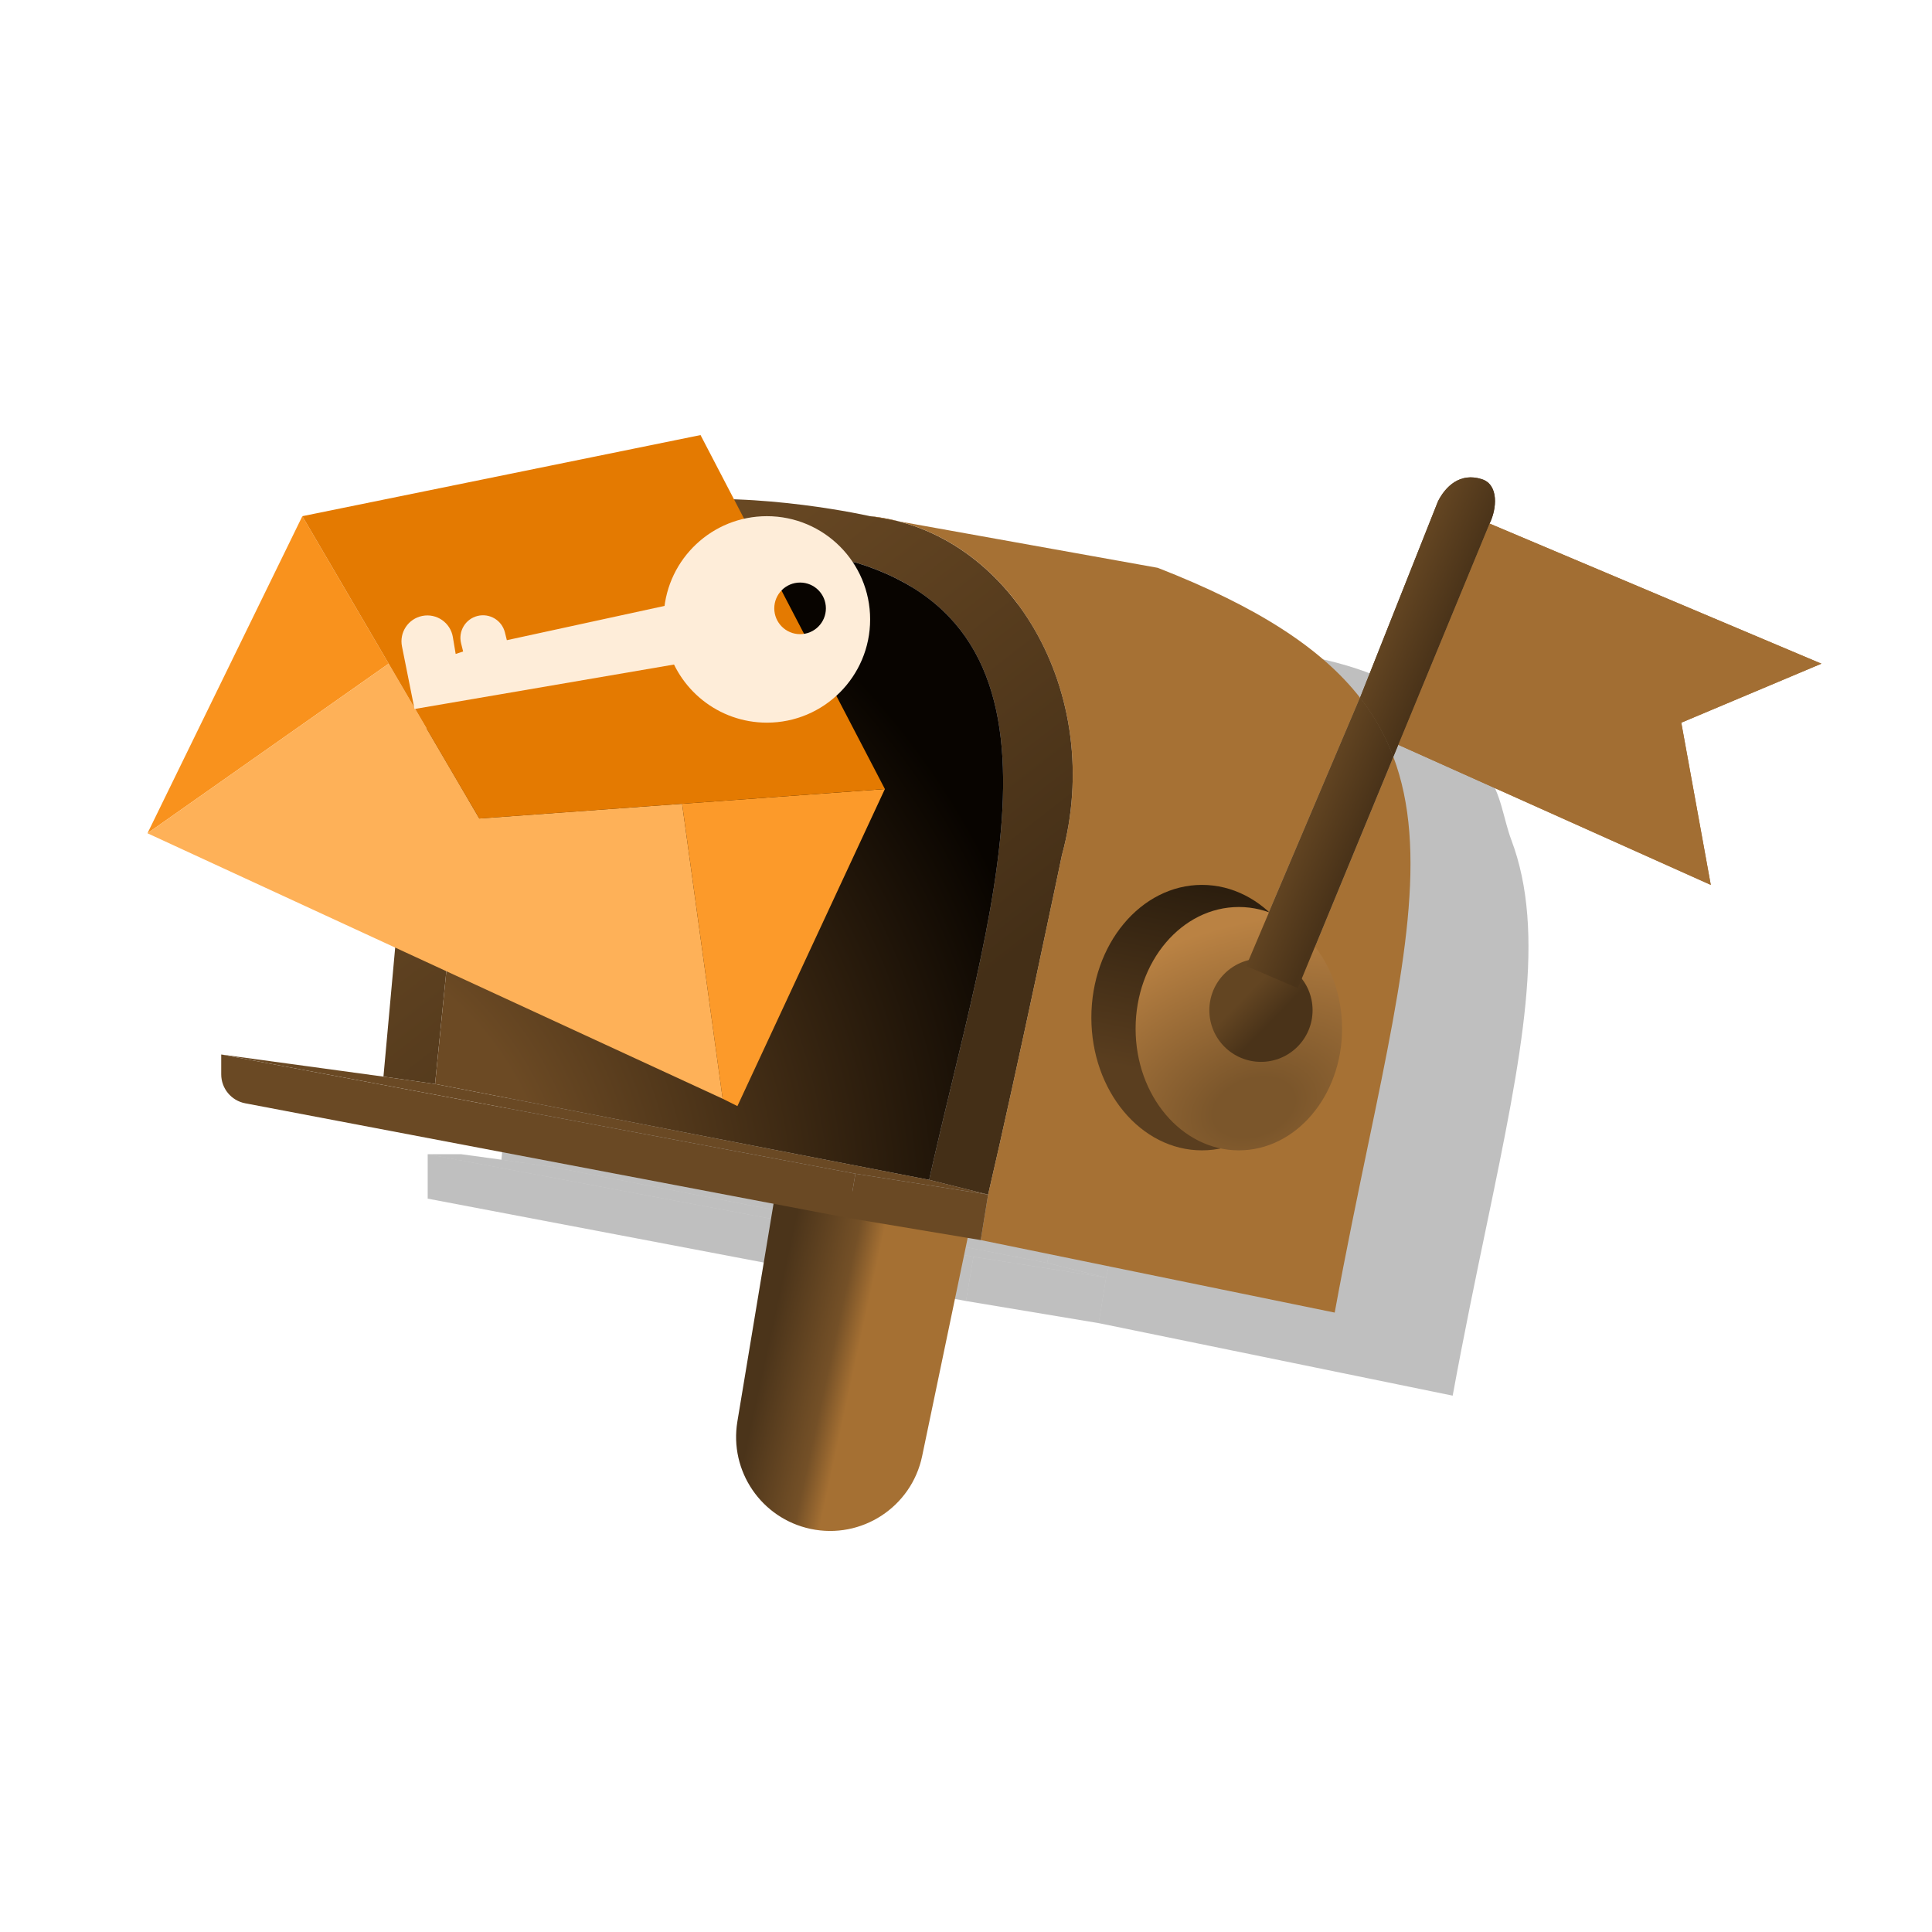 <svg width="131" height="131" viewBox="0 0 131 131" fill="none" xmlns="http://www.w3.org/2000/svg">
<path d="M71 85.633L75 86.633C77 78.049 80 63.633 80 63.633C83 52.633 76.5 41.5 67 40.633C67 40.633 59.539 38.933 53 39.634C39 41.133 37 50.133 35 67.634L34 78.634L37.5 79.133L38.5 69.134C40.5 52.633 41.5 44.737 55 43.133C58.71 42.693 66 43.765 66 43.765C82 48.634 75 67.633 71 85.633Z" fill="black" fill-opacity="0.25"/>
<path d="M71 85.633C75 67.633 82 48.634 66 43.765C66 43.765 58.71 42.693 55 43.133C41.5 44.737 40.5 52.633 38.5 69.134L37.5 79.133L71 85.633Z" fill="black" fill-opacity="0.25"/>
<path d="M74.5 89.716L75 86.633L66 85.216L65.5 88.216L74.5 89.716Z" fill="black" fill-opacity="0.25"/>
<path d="M75 86.633L74.5 89.716L98.5 94.633C99.263 90.465 100.064 86.618 100.804 83.064C103.229 71.419 104.855 63.259 102.474 56.946C101.938 55.523 101.784 53.753 100.804 52.5C98.184 49.146 96.5 45.5 86.5 44.133L67 40.633C76.5 41.5 83 52.633 80 63.633C80 63.633 77 78.049 75 86.633Z" fill="black" fill-opacity="0.25"/>
<path d="M65.5 88.216L66 85.216L29 78.261V81.274L65.5 88.216Z" fill="black" fill-opacity="0.25"/>
<path d="M75 86.633L71 85.633L37.5 79.133L34 78.634L31.266 78.261H29L66 85.216L75 86.633Z" fill="black" fill-opacity="0.25"/>
<path d="M49.998 96.387L52.719 80L66 82.083L62.526 98.733C61.805 102.19 58.411 104.402 54.957 103.666C51.624 102.955 49.44 99.749 49.998 96.387Z" fill="url(#paint0_linear_410_326)"/>
<path d="M63 80L67 81C69 72.416 72 58.001 72 58.001C75 47.001 68.5 36 59 35.001C59 35.001 51.539 33.3 45 34.001C31 35.501 29 44.501 27 62.001L26 73.001L29.5 73.5L30.5 63.501C32.5 47.001 33.5 39.104 47 37.501C50.71 37.06 58 38.132 58 38.132C74 43.001 67 62 63 80Z" fill="url(#paint1_linear_410_326)"/>
<path d="M63 80C67 62 74 43.001 58 38.132C58 38.132 50.71 37.06 47 37.501C33.5 39.104 32.5 47.001 30.5 63.501L29.5 73.5L63 80Z" fill="url(#paint2_radial_410_326)"/>
<path d="M123.5 45.001C123.5 45.001 109.787 39.211 101 35.501C98.582 41.358 94.809 50.501 94.809 50.501L116 60.001L114 49.001L123.5 45.001Z" fill="#A26E33"/>
<path d="M92.219 47.309C93.199 48.562 93.938 49.891 94.474 51.313L94.809 50.501C94.809 50.501 98.582 41.358 101 35.501C101.5 34.5 101.627 32.876 100.5 32.5C99 32 98 33 97.5 34.001L92.219 47.309Z" fill="#634522"/>
<path fill-rule="evenodd" clip-rule="evenodd" d="M66.5 84.084L67 81C69 72.416 72 58.001 72 58.001C75 47.001 68.5 36 59 35.001L78.5 38.501C85.259 41.138 89.598 43.955 92.219 47.309L84.5 65.5L88 67.001L94.474 51.313C96.855 57.626 95.229 65.787 92.804 77.431C92.064 80.986 91.263 84.832 90.5 89.001L66.5 84.084Z" fill="#A67134"/>
<path d="M84.5 65.5L88 67.001L94.474 51.313C93.938 49.891 93.199 48.562 92.219 47.309L84.5 65.5Z" fill="#634522"/>
<path d="M67 81L63 80L29.5 73.5L26 73.001L15 71.5L58 79.583L67 81Z" fill="#6A4924"/>
<path d="M66.5 84.084L67 81L58 79.583L57.5 82.583L66.5 84.084Z" fill="#6A4924"/>
<path d="M15 71.5V72.844C15 73.805 15.683 74.63 16.626 74.809L57.5 82.583L58 79.583L15 71.5Z" fill="#6A4924"/>
<path d="M20.5 35L10 56.5L26.354 45L20.5 35Z" fill="#F9921D"/>
<path d="M46.25 54.5L32.5 55.5L26.354 45L10 56.5L49 74.5L46.25 54.5Z" fill="#FEB158"/>
<path d="M50 75L60 53.5L46.25 54.5L49 74.5L50 75Z" fill="#FC9A2A"/>
<path d="M60 53.5L47.5 29.5L20.5 35L26.354 45L32.5 55.5L46.25 54.5L60 53.5Z" fill="#E47A01"/>
<path fill-rule="evenodd" clip-rule="evenodd" d="M45.907 40.9L46.575 44.909L28.105 48.075L27.256 43.828C27.066 42.878 27.682 41.954 28.632 41.764C29.603 41.569 30.543 42.218 30.706 43.196L30.897 44.341L31.402 44.172L31.265 43.621C31.06 42.801 31.558 41.97 32.379 41.765C33.199 41.56 34.03 42.059 34.235 42.879L34.367 43.408L45.907 40.9Z" fill="#FEEDD9"/>
<path fill-rule="evenodd" clip-rule="evenodd" d="M52 49C55.866 49 59 45.866 59 42C59 38.134 55.866 35 52 35C48.291 35 45.255 37.885 45.015 41.533C45.005 41.688 45 41.843 45 42C45 42.569 45.068 43.121 45.196 43.651C45.938 46.72 48.703 49 52 49ZM54.25 43C55.217 43 56 42.217 56 41.25C56 40.283 55.217 39.5 54.25 39.5C53.283 39.5 52.5 40.283 52.5 41.25C52.5 42.217 53.283 43 54.25 43Z" fill="#FEEDD9"/>
<ellipse cx="81.5" cy="69" rx="7.5" ry="9" fill="url(#paint3_linear_410_326)"/>
<ellipse cx="84" cy="69.75" rx="7" ry="8.25" fill="url(#paint4_radial_410_326)"/>
<circle cx="85.5" cy="68.5" r="3.5" fill="url(#paint5_linear_410_326)"/>
<path d="M123.5 45.001C123.5 45.001 109.787 39.211 101 35.501C98.582 41.358 94.809 50.501 94.809 50.501L116 60.001L114 49.001L123.5 45.001Z" fill="#A26E33"/>
<path d="M92.219 47.309C93.199 48.562 93.938 49.891 94.474 51.313L94.809 50.501C94.809 50.501 98.582 41.358 101 35.501C101.5 34.5 101.627 32.876 100.5 32.5C99 32 98 33 97.5 34.001L92.219 47.309Z" fill="url(#paint6_linear_410_326)"/>
<path d="M84.5 65.5L88 67.001L94.474 51.313C93.938 49.891 93.199 48.562 92.219 47.309L84.5 65.5Z" fill="url(#paint7_linear_410_326)"/>
<defs>
<linearGradient id="paint0_linear_410_326" x1="63.5" y1="94" x2="52" y2="91.5" gradientUnits="userSpaceOnUse">
<stop offset="0.484" stop-color="#A57033"/>
<stop offset="0.63" stop-color="#745027"/>
<stop offset="1" stop-color="#4B341A"/>
</linearGradient>
<linearGradient id="paint1_linear_410_326" x1="23.554" y1="38.746" x2="53.285" y2="76.953" gradientUnits="userSpaceOnUse">
<stop stop-color="#755128"/>
<stop offset="1" stop-color="#442F17"/>
</linearGradient>
<radialGradient id="paint2_radial_410_326" cx="0" cy="0" r="1" gradientUnits="userSpaceOnUse" gradientTransform="translate(12 86) rotate(-28.648) scale(61.532 56.222)">
<stop offset="0.425" stop-color="#6C4A24"/>
<stop offset="1" stop-color="#080400"/>
</radialGradient>
<linearGradient id="paint3_linear_410_326" x1="77.5" y1="76.5" x2="80.617" y2="60.022" gradientUnits="userSpaceOnUse">
<stop offset="0.229" stop-color="#5A3E1F"/>
<stop offset="1" stop-color="#2C1E0E"/>
</linearGradient>
<radialGradient id="paint4_radial_410_326" cx="0" cy="0" r="1" gradientUnits="userSpaceOnUse" gradientTransform="translate(85 75.088) rotate(-108.954) scale(12.315 18.135)">
<stop offset="0.156" stop-color="#7B562B"/>
<stop offset="1" stop-color="#BA8243"/>
</radialGradient>
<linearGradient id="paint5_linear_410_326" x1="82.5" y1="66.5" x2="85.777" y2="69.718" gradientUnits="userSpaceOnUse">
<stop offset="0.458" stop-color="#634522"/>
<stop offset="1" stop-color="#4A3319"/>
</linearGradient>
<linearGradient id="paint6_linear_410_326" x1="88" y1="56.5" x2="91.5" y2="58" gradientUnits="userSpaceOnUse">
<stop stop-color="#634522"/>
<stop offset="1" stop-color="#4A3319"/>
</linearGradient>
<linearGradient id="paint7_linear_410_326" x1="88" y1="56.5" x2="91.5" y2="58" gradientUnits="userSpaceOnUse">
<stop stop-color="#634522"/>
<stop offset="1" stop-color="#4A3319"/>
</linearGradient>
</defs>
</svg>
